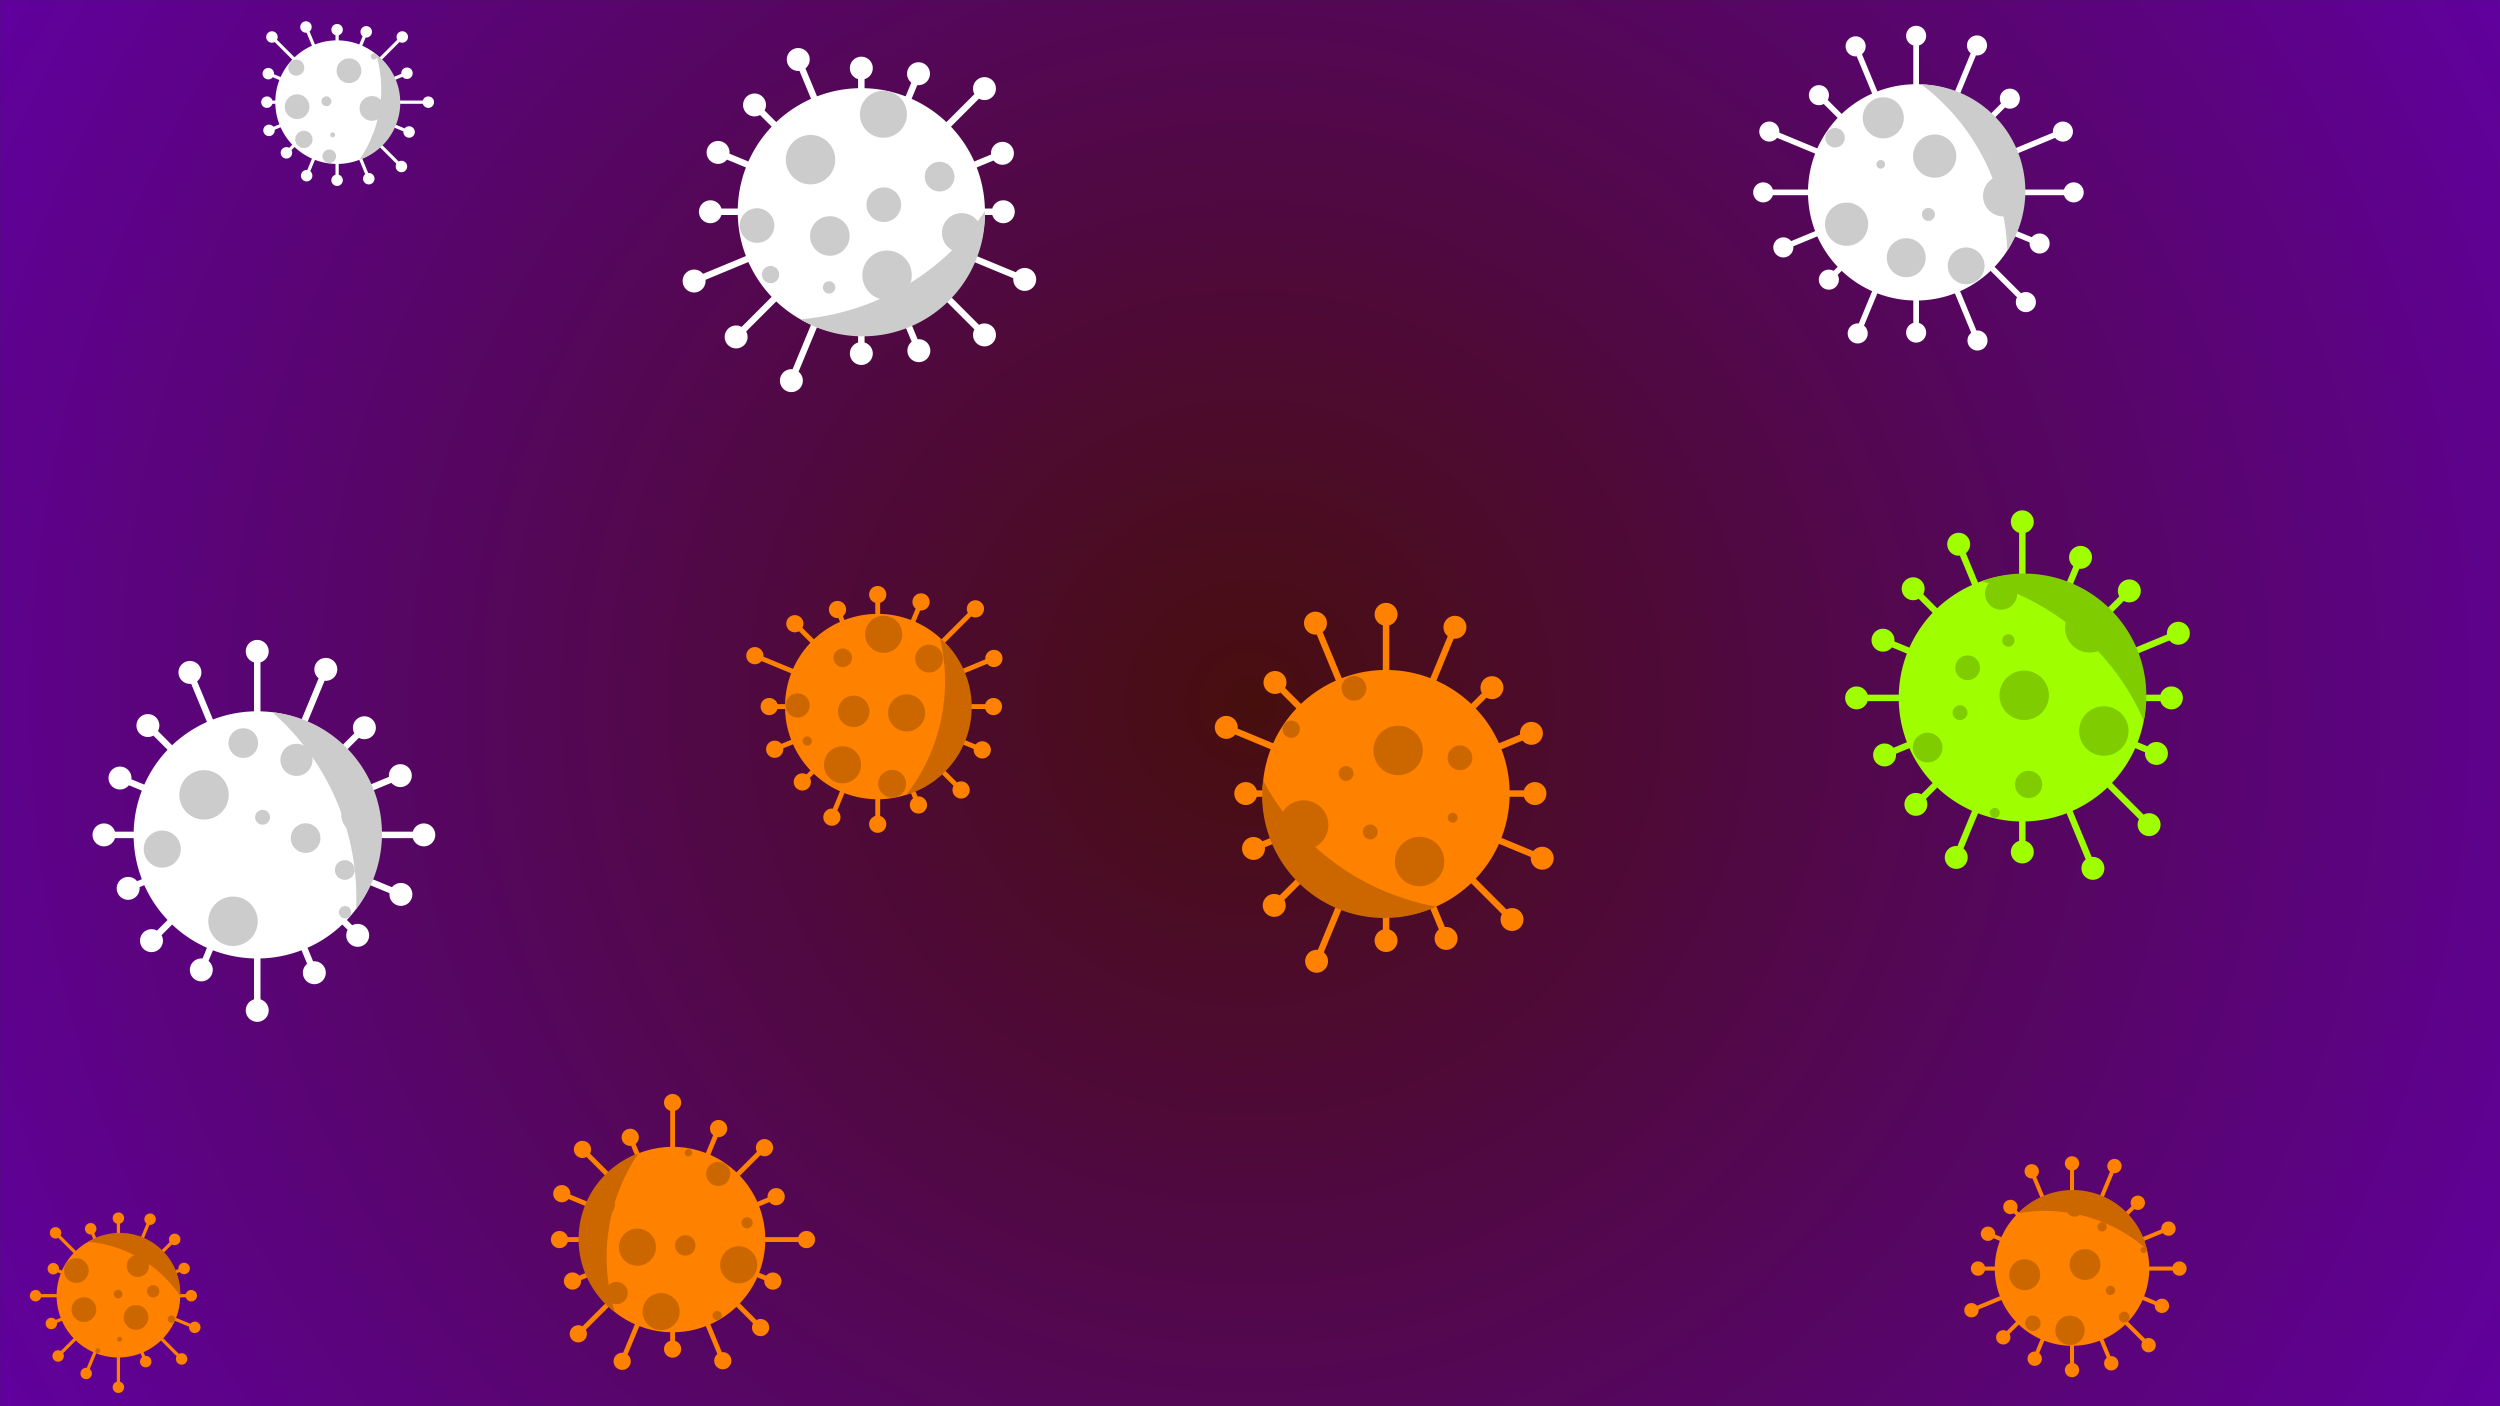 <svg xmlns="http://www.w3.org/2000/svg" version="1.1" xmlns:xlink="http://www.w3.org/1999/xlink" xmlns:svgjs="http://svgjs.com/svgjs" width="1920" height="1080" preserveAspectRatio="none" viewBox="0 0 1920 1080">
    <rect x="0" y="0" width="1920" height="1080" fill="#333333" stroke="none"/>
    <g mask="url(&quot;#SvgjsMask1550&quot;)" fill="none">
        <rect width="1920" height="1080" x="0" y="0" fill="url(#SvgjsRadialGradient1551)"></rect>
        <path d="M1159.39 606.97L1159.39 611.94L1178.84 611.94L1178.84 606.97zM1170.04 609.45 a8.8 8.8 0 1 0 17.6 0 a8.8 8.8 0 1 0 -17.6 0zM1153.12 643.47L1151.22 648.06L1183.48 661.42L1185.38 656.83zM1175.63 659.13 a8.8 8.8 0 1 0 17.6 0 a8.8 8.8 0 1 0 -17.6 0zM1133.35 674.79L1129.84 678.31L1159.48 707.95L1163 704.43zM1152.44 706.19 a8.8 8.8 0 1 0 17.6 0 a8.8 8.8 0 1 0 -17.6 0zM1103.11 696.17L1098.52 698.07L1108.29 721.67L1112.88 719.76zM1101.79 720.72 a8.8 8.8 0 1 0 17.6 0 a8.8 8.8 0 1 0 -17.6 0zM1066.98 704.34L1062.01 704.34L1062.01 722.34L1066.98 722.34zM1055.7 722.34 a8.8 8.8 0 1 0 17.6 0 a8.8 8.8 0 1 0 -17.6 0zM1030.48 698.07L1025.89 696.17L1008.85 737.31L1013.44 739.21zM1002.34 738.26 a8.8 8.8 0 1 0 17.6 0 a8.8 8.8 0 1 0 -17.6 0zM999.16 678.31L995.64 674.79L976.84 693.59L980.35 697.11zM969.8 695.35 a8.8 8.8 0 1 0 17.6 0 a8.8 8.8 0 1 0 -17.6 0zM977.78 648.06L975.88 643.47L961.75 649.32L963.65 653.91zM953.9 651.62 a8.8 8.8 0 1 0 17.6 0 a8.8 8.8 0 1 0 -17.6 0zM969.61 611.94L969.61 606.97L956.75 606.97L956.75 611.94zM947.95 609.45 a8.8 8.8 0 1 0 17.6 0 a8.8 8.8 0 1 0 -17.6 0zM975.88 575.43L977.78 570.84L942.73 556.32L940.83 560.91zM932.98 558.62 a8.8 8.8 0 1 0 17.6 0 a8.8 8.8 0 1 0 -17.6 0zM995.64 544.11L999.16 540.59L980.95 522.39L977.43 525.9zM970.39 524.14 a8.8 8.8 0 1 0 17.6 0 a8.8 8.8 0 1 0 -17.6 0zM1025.89 522.73L1030.48 520.83L1012.58 477.61L1007.99 479.51zM1001.48 478.56 a8.8 8.8 0 1 0 17.6 0 a8.8 8.8 0 1 0 -17.6 0zM1062.01 514.56L1066.98 514.56L1066.98 471.82L1062.01 471.82zM1055.7 471.82 a8.8 8.8 0 1 0 17.6 0 a8.8 8.8 0 1 0 -17.6 0zM1098.52 520.83L1103.11 522.73L1119.69 482.69L1115.1 480.79zM1108.6 481.74 a8.8 8.8 0 1 0 17.6 0 a8.8 8.8 0 1 0 -17.6 0zM1129.84 540.59L1133.35 544.11L1147.57 529.89L1144.06 526.37zM1137.02 528.13 a8.8 8.8 0 1 0 17.6 0 a8.8 8.8 0 1 0 -17.6 0zM1151.22 570.84L1153.12 575.43L1177.08 565.51L1175.18 560.91zM1167.33 563.21 a8.8 8.8 0 1 0 17.6 0 a8.8 8.8 0 1 0 -17.6 0zM969.58 609.45 a94.92 94.92 0 1 0 189.84 0 a94.92 94.92 0 1 0 -189.84 0z" fill="rgba(255, 129, 0, 1)"></path>
        <path d="M1102.84 696.29 A93.925 93.925 0 0 1 970.1 599.43M970.1 599.43 A189.85 189.85 0 0 0 1102.84 696.29" fill="#cc6700" fill-rule="nonzero"></path>
        <path d="M1071.24 661.66 a18.98 18.98 0 1 0 37.96 0 a18.98 18.98 0 1 0 -37.96 0zM1054.77 576.33 a18.98 18.98 0 1 0 37.96 0 a18.98 18.98 0 1 0 -37.96 0zM1111.77 581.98 a9.49 9.49 0 1 0 18.98 0 a9.49 9.49 0 1 0 -18.98 0zM982.22 633.61 a18.98 18.98 0 1 0 37.96 0 a18.98 18.98 0 1 0 -37.96 0zM1014.73 672.57 a3.8 3.8 0 1 0 7.6 0 a3.8 3.8 0 1 0 -7.6 0zM1030.35 528.63 a9.49 9.49 0 1 0 18.98 0 a9.49 9.49 0 1 0 -18.98 0zM985 560.02 a6.64 6.64 0 1 0 13.28 0 a6.64 6.64 0 1 0 -13.28 0zM1046.68 638.92 a5.7 5.7 0 1 0 11.4 0 a5.7 5.7 0 1 0 -11.4 0zM1111.83 627.99 a3.8 3.8 0 1 0 7.6 0 a3.8 3.8 0 1 0 -7.6 0zM1028.06 594.04 a5.7 5.7 0 1 0 11.4 0 a5.7 5.7 0 1 0 -11.4 0z" fill="#cc6700" fill-rule="nonzero"></path>
        <path d="M587.73 950.12L587.73 953.85L619.37 953.85L619.37 950.12zM612.77 951.99 a6.6 6.6 0 1 0 13.2 0 a6.6 6.6 0 1 0 -13.2 0zM583.03 977.5L581.6 980.94L592.85 985.6L594.28 982.16zM586.97 983.88 a6.6 6.6 0 1 0 13.2 0 a6.6 6.6 0 1 0 -13.2 0zM568.2 1000.99L565.57 1003.63L582.84 1020.89L585.47 1018.26zM577.55 1019.58 a6.6 6.6 0 1 0 13.2 0 a6.6 6.6 0 1 0 -13.2 0zM545.52 1017.02L542.08 1018.45L553.39 1045.76L556.83 1044.33zM548.51 1045.05 a6.6 6.6 0 1 0 13.2 0 a6.6 6.6 0 1 0 -13.2 0zM518.43 1023.15L514.7 1023.15L514.7 1036.09L518.43 1036.09zM509.96 1036.09 a6.6 6.6 0 1 0 13.2 0 a6.6 6.6 0 1 0 -13.2 0zM491.05 1018.45L487.6 1017.02L476.11 1044.79L479.55 1046.21zM471.23 1045.5 a6.6 6.6 0 1 0 13.2 0 a6.6 6.6 0 1 0 -13.2 0zM467.56 1003.63L464.92 1000.99L442.84 1023.07L445.47 1025.71zM437.55 1024.39 a6.6 6.6 0 1 0 13.2 0 a6.6 6.6 0 1 0 -13.2 0zM451.52 980.94L450.1 977.5L438.96 982.11L440.39 985.55zM433.08 983.83 a6.6 6.6 0 1 0 13.2 0 a6.6 6.6 0 1 0 -13.2 0zM445.39 953.85L445.39 950.12L429.7 950.12L429.7 953.85zM423.1 951.99 a6.6 6.6 0 1 0 13.2 0 a6.6 6.6 0 1 0 -13.2 0zM450.1 926.47L451.52 923.03L432.19 915.02L430.76 918.46zM424.87 916.74 a6.6 6.6 0 1 0 13.2 0 a6.6 6.6 0 1 0 -13.2 0zM464.92 902.98L467.56 900.34L448.65 881.44L446.02 884.08zM440.74 882.76 a6.6 6.6 0 1 0 13.2 0 a6.6 6.6 0 1 0 -13.2 0zM487.6 886.95L491.05 885.52L485.76 872.74L482.31 874.17zM477.43 873.46 a6.6 6.6 0 1 0 13.2 0 a6.6 6.6 0 1 0 -13.2 0zM514.7 880.82L518.43 880.82L518.43 846.76L514.7 846.76zM509.96 846.76 a6.6 6.6 0 1 0 13.2 0 a6.6 6.6 0 1 0 -13.2 0zM542.08 885.52L545.52 886.95L553.6 867.44L550.15 866.02zM545.28 866.73 a6.6 6.6 0 1 0 13.2 0 a6.6 6.6 0 1 0 -13.2 0zM565.57 900.34L568.2 902.98L588.46 882.73L585.82 880.09zM580.54 881.41 a6.6 6.6 0 1 0 13.2 0 a6.6 6.6 0 1 0 -13.2 0zM581.6 923.03L583.03 926.47L596.81 920.76L595.38 917.32zM589.5 919.04 a6.6 6.6 0 1 0 13.2 0 a6.6 6.6 0 1 0 -13.2 0zM445.37 951.99 a71.19 71.19 0 1 0 142.38 0 a71.19 71.19 0 1 0 -142.38 0z" fill="rgba(255, 129, 0, 1)"></path>
        <path d="M472.3 1007.75 A70.194 70.194 0 0 1 490.26 885.83M490.26 885.83 A142.387 142.387 0 0 0 472.3 1007.75" fill="#cc6700" fill-rule="nonzero"></path>
        <path d="M475.29 957.82 a14.24 14.24 0 1 0 28.48 0 a14.24 14.24 0 1 0 -28.48 0zM493.52 1007.3 a14.24 14.24 0 1 0 28.48 0 a14.24 14.24 0 1 0 -28.48 0zM452.29 925 a9.97 9.97 0 1 0 19.94 0 a9.97 9.97 0 1 0 -19.94 0zM553.1 971.37 a14.24 14.24 0 1 0 28.48 0 a14.24 14.24 0 1 0 -28.48 0zM525.85 885.3 a2.85 2.85 0 1 0 5.7 0 a2.85 2.85 0 1 0 -5.7 0zM518.45 956.48 a7.83 7.83 0 1 0 15.66 0 a7.83 7.83 0 1 0 -15.66 0zM465.04 993.04 a8.54 8.54 0 1 0 17.08 0 a8.54 8.54 0 1 0 -17.08 0zM542.37 901.57 a9.26 9.26 0 1 0 18.52 0 a9.26 9.26 0 1 0 -18.52 0zM569.51 939.1 a4.27 4.27 0 1 0 8.54 0 a4.27 4.27 0 1 0 -8.54 0zM547.18 1010.35 a3.56 3.56 0 1 0 7.12 0 a3.56 3.56 0 1 0 -7.12 0z" fill="#cc6700" fill-rule="nonzero"></path>
        <path d="M1650.62 972.71L1650.62 975.82L1673.82 975.82L1673.82 972.71zM1668.32 974.26 a5.5 5.5 0 1 0 11 0 a5.5 5.5 0 1 0 -11 0zM1646.7 995.52L1645.51 998.39L1659.79 1004.31L1660.98 1001.44zM1654.88 1002.87 a5.5 5.5 0 1 0 11 0 a5.5 5.5 0 1 0 -11 0zM1634.35 1015.1L1632.15 1017.3L1649.05 1034.19L1651.24 1031.99zM1644.64 1033.09 a5.5 5.5 0 1 0 11 0 a5.5 5.5 0 1 0 -11 0zM1615.44 1028.46L1612.58 1029.65L1620.02 1047.63L1622.89 1046.44zM1615.96 1047.03 a5.5 5.5 0 1 0 11 0 a5.5 5.5 0 1 0 -11 0zM1592.87 1033.57L1589.76 1033.57L1589.76 1052.22L1592.87 1052.22zM1585.81 1052.22 a5.5 5.5 0 1 0 11 0 a5.5 5.5 0 1 0 -11 0zM1570.05 1029.65L1567.18 1028.46L1561.21 1042.87L1564.08 1044.06zM1557.15 1043.47 a5.5 5.5 0 1 0 11 0 a5.5 5.5 0 1 0 -11 0zM1550.48 1017.3L1548.28 1015.1L1537.4 1025.98L1539.6 1028.17zM1533 1027.07 a5.5 5.5 0 1 0 11 0 a5.5 5.5 0 1 0 -11 0zM1537.12 998.39L1535.93 995.52L1513.48 1004.82L1514.66 1007.69zM1508.57 1006.26 a5.5 5.5 0 1 0 11 0 a5.5 5.5 0 1 0 -11 0zM1532.01 975.82L1532.01 972.71L1519.15 972.71L1519.15 975.82zM1513.65 974.26 a5.5 5.5 0 1 0 11 0 a5.5 5.5 0 1 0 -11 0zM1535.93 953L1537.12 950.13L1527.35 946.09L1526.16 948.96zM1521.26 947.52 a5.5 5.5 0 1 0 11 0 a5.5 5.5 0 1 0 -11 0zM1548.28 933.42L1550.48 931.23L1545.09 925.85L1542.9 928.04zM1538.5 926.94 a5.5 5.5 0 1 0 11 0 a5.5 5.5 0 1 0 -11 0zM1567.18 920.06L1570.05 918.88L1561.81 898.97L1558.94 900.16zM1554.87 899.57 a5.5 5.5 0 1 0 11 0 a5.5 5.5 0 1 0 -11 0zM1589.76 914.95L1592.87 914.95L1592.87 893.5L1589.76 893.5zM1585.81 893.5 a5.5 5.5 0 1 0 11 0 a5.5 5.5 0 1 0 -11 0zM1612.58 918.88L1615.44 920.06L1625.36 896.14L1622.49 894.95zM1618.42 895.54 a5.5 5.5 0 1 0 11 0 a5.5 5.5 0 1 0 -11 0zM1632.15 931.23L1634.35 933.42L1642.93 924.84L1640.74 922.64zM1636.34 923.74 a5.5 5.5 0 1 0 11 0 a5.5 5.5 0 1 0 -11 0zM1645.51 950.13L1646.7 953L1665.98 945.01L1664.79 942.15zM1659.89 943.58 a5.5 5.5 0 1 0 11 0 a5.5 5.5 0 1 0 -11 0zM1531.98 974.26 a59.33 59.33 0 1 0 118.66 0 a59.33 59.33 0 1 0 -118.66 0z" fill="rgba(255, 129, 0, 1)"></path>
        <path d="M1549.89 931.79 A58.328 58.328 0 0 1 1648.78 959.5M1648.78 959.5 A118.656 118.656 0 0 0 1549.89 931.79" fill="#cc6700" fill-rule="nonzero"></path>
        <path d="M1589.41 971.15 a11.87 11.87 0 1 0 23.74 0 a11.87 11.87 0 1 0 -23.74 0zM1578.49 1021.7 a11.27 11.27 0 1 0 22.54 0 a11.27 11.27 0 1 0 -22.54 0zM1611.35 923.23 a2.97 2.97 0 1 0 5.94 0 a2.97 2.97 0 1 0 -5.94 0zM1555.28 1016.2 a5.93 5.93 0 1 0 11.86 0 a5.93 5.93 0 1 0 -11.86 0zM1643.94 960.02 a2.37 2.37 0 1 0 4.74 0 a2.37 2.37 0 1 0 -4.74 0zM1543.12 978.98 a11.87 11.87 0 1 0 23.74 0 a11.87 11.87 0 1 0 -23.74 0zM1627.23 1011.51 a4.15 4.15 0 1 0 8.3 0 a4.15 4.15 0 1 0 -8.3 0zM1617.25 991.04 a3.56 3.56 0 1 0 7.12 0 a3.56 3.56 0 1 0 -7.12 0zM1586.76 927.89 a6.53 6.53 0 1 0 13.06 0 a6.53 6.53 0 1 0 -13.06 0zM1610.86 942.2 a3.56 3.56 0 1 0 7.12 0 a3.56 3.56 0 1 0 -7.12 0z" fill="#cc6700" fill-rule="nonzero"></path>
        <path d="M756.39 160.15L756.39 165.12L770.54 165.12L770.54 160.15zM761.74 162.63 a8.8 8.8 0 1 0 17.6 0 a8.8 8.8 0 1 0 -17.6 0zM750.12 196.65L748.22 201.24L786.04 216.91L787.94 212.32zM778.19 214.61 a8.8 8.8 0 1 0 17.6 0 a8.8 8.8 0 1 0 -17.6 0zM730.36 227.97L726.84 231.49L754.33 258.97L757.84 255.46zM747.29 257.22 a8.8 8.8 0 1 0 17.6 0 a8.8 8.8 0 1 0 -17.6 0zM700.11 249.35L695.52 251.25L703.4 270.27L707.99 268.37zM696.89 269.32 a8.8 8.8 0 1 0 17.6 0 a8.8 8.8 0 1 0 -17.6 0zM663.99 257.52L659.02 257.52L659.02 271.49L663.99 271.49zM652.7 271.49 a8.8 8.8 0 1 0 17.6 0 a8.8 8.8 0 1 0 -17.6 0zM627.48 251.25L622.89 249.35L605.48 291.38L610.07 293.28zM598.98 292.33 a8.8 8.8 0 1 0 17.6 0 a8.8 8.8 0 1 0 -17.6 0zM596.16 231.49L592.64 227.97L563.6 257.02L567.11 260.54zM556.55 258.78 a8.8 8.8 0 1 0 17.6 0 a8.8 8.8 0 1 0 -17.6 0zM574.78 201.24L572.88 196.65L532.13 213.53L534.03 218.12zM524.28 215.83 a8.8 8.8 0 1 0 17.6 0 a8.8 8.8 0 1 0 -17.6 0zM566.61 165.12L566.61 160.15L545.59 160.15L545.59 165.12zM536.79 162.63 a8.8 8.8 0 1 0 17.6 0 a8.8 8.8 0 1 0 -17.6 0zM572.88 128.61L574.78 124.02L552.43 114.77L550.53 119.36zM542.68 117.06 a8.8 8.8 0 1 0 17.6 0 a8.8 8.8 0 1 0 -17.6 0zM592.64 97.29L596.16 93.78L581.24 78.86L577.72 82.37zM570.68 80.61 a8.8 8.8 0 1 0 17.6 0 a8.8 8.8 0 1 0 -17.6 0zM622.89 75.91L627.48 74.01L615.36 44.74L610.77 46.65zM604.26 45.69 a8.8 8.8 0 1 0 17.6 0 a8.8 8.8 0 1 0 -17.6 0zM659.02 67.74L663.99 67.74L663.99 52.34L659.02 52.34zM652.7 52.34 a8.8 8.8 0 1 0 17.6 0 a8.8 8.8 0 1 0 -17.6 0zM695.52 74.01L700.11 75.91L707.71 57.57L703.12 55.66zM696.61 56.61 a8.8 8.8 0 1 0 17.6 0 a8.8 8.8 0 1 0 -17.6 0zM726.84 93.78L730.36 97.29L757.83 69.81L754.32 66.3zM747.28 68.05 a8.8 8.8 0 1 0 17.6 0 a8.8 8.8 0 1 0 -17.6 0zM748.22 124.02L750.12 128.61L770.83 120.03L768.93 115.44zM761.08 117.74 a8.8 8.8 0 1 0 17.6 0 a8.8 8.8 0 1 0 -17.6 0zM566.58 162.63 a94.92 94.92 0 1 0 189.84 0 a94.92 94.92 0 1 0 -189.84 0z" fill="rgba(255, 255, 255, 1)"></path>
        <path d="M756.42 162.1 A93.925 93.925 0 0 1 614.67 245.2M614.67 245.2 A189.85 189.85 0 0 0 756.42 162.1" fill="#cccccc" fill-rule="nonzero"></path>
        <path d="M662.28 211.39 a18.98 18.98 0 1 0 37.96 0 a18.98 18.98 0 1 0 -37.96 0zM723.43 178.83 a15.19 15.19 0 1 0 30.38 0 a15.19 15.19 0 1 0 -30.38 0zM603.49 122.63 a18.98 18.98 0 1 0 37.96 0 a18.98 18.98 0 1 0 -37.96 0zM660.42 87.74 a18.04 18.04 0 1 0 36.08 0 a18.04 18.04 0 1 0 -36.08 0zM622.15 181.23 a15.19 15.19 0 1 0 30.38 0 a15.19 15.19 0 1 0 -30.38 0zM665.47 157.22 a13.29 13.29 0 1 0 26.58 0 a13.29 13.29 0 1 0 -26.58 0zM568.12 173.23 a13.29 13.29 0 1 0 26.58 0 a13.29 13.29 0 1 0 -26.58 0zM710.25 135.67 a11.39 11.39 0 1 0 22.78 0 a11.39 11.39 0 1 0 -22.78 0zM585.17 210.88 a6.64 6.64 0 1 0 13.28 0 a6.64 6.64 0 1 0 -13.28 0zM631.97 220.73 a4.75 4.75 0 1 0 9.5 0 a4.75 4.75 0 1 0 -9.5 0z" fill="#cccccc" fill-rule="nonzero"></path>
        <path d="M292.46 638.72L292.46 643.69L325.48 643.69L325.48 638.72zM316.68 641.2 a8.8 8.8 0 1 0 17.6 0 a8.8 8.8 0 1 0 -17.6 0zM286.18 675.22L284.28 679.81L306.95 689.2L308.86 684.61zM299.1 686.91 a8.8 8.8 0 1 0 17.6 0 a8.8 8.8 0 1 0 -17.6 0zM266.42 706.55L262.91 710.06L272.95 720.11L276.47 716.59zM265.91 718.35 a8.8 8.8 0 1 0 17.6 0 a8.8 8.8 0 1 0 -17.6 0zM236.17 727.92L231.58 729.82L239.11 748.01L243.7 746.1zM232.61 747.05 a8.8 8.8 0 1 0 17.6 0 a8.8 8.8 0 1 0 -17.6 0zM200.05 736.1L195.08 736.1L195.08 775.98L200.05 775.98zM188.76 775.98 a8.8 8.8 0 1 0 17.6 0 a8.8 8.8 0 1 0 -17.6 0zM163.55 729.82L158.95 727.92L152.32 743.94L156.91 745.84zM145.81 744.89 a8.8 8.8 0 1 0 17.6 0 a8.8 8.8 0 1 0 -17.6 0zM132.22 710.06L128.71 706.55L114.59 720.67L118.1 724.18zM107.54 722.42 a8.8 8.8 0 1 0 17.6 0 a8.8 8.8 0 1 0 -17.6 0zM110.85 679.81L108.94 675.22L97.48 679.97L99.38 684.56zM89.63 682.27 a8.8 8.8 0 1 0 17.6 0 a8.8 8.8 0 1 0 -17.6 0zM102.67 643.69L102.67 638.72L79.86 638.72L79.86 643.69zM71.06 641.2 a8.8 8.8 0 1 0 17.6 0 a8.8 8.8 0 1 0 -17.6 0zM108.94 607.19L110.85 602.59L93.1 595.24L91.2 599.83zM83.35 597.54 a8.8 8.8 0 1 0 17.6 0 a8.8 8.8 0 1 0 -17.6 0zM128.71 575.86L132.22 572.35L115.35 555.48L111.84 558.99zM104.79 557.23 a8.8 8.8 0 1 0 17.6 0 a8.8 8.8 0 1 0 -17.6 0zM158.95 554.49L163.55 552.58L148.17 515.47L143.58 517.37zM137.08 516.42 a8.8 8.8 0 1 0 17.6 0 a8.8 8.8 0 1 0 -17.6 0zM195.08 546.31L200.05 546.31L200.05 500.26L195.08 500.26zM188.76 500.26 a8.8 8.8 0 1 0 17.6 0 a8.8 8.8 0 1 0 -17.6 0zM231.58 552.58L236.17 554.49L252.52 515.02L247.93 513.12zM241.43 514.07 a8.8 8.8 0 1 0 17.6 0 a8.8 8.8 0 1 0 -17.6 0zM262.91 572.35L266.42 575.86L281.62 560.67L278.1 557.15zM271.06 558.91 a8.8 8.8 0 1 0 17.6 0 a8.8 8.8 0 1 0 -17.6 0zM284.28 602.59L286.18 607.19L308.41 597.98L306.51 593.39zM298.66 595.68 a8.8 8.8 0 1 0 17.6 0 a8.8 8.8 0 1 0 -17.6 0zM102.64 641.2 a94.92 94.92 0 1 0 189.84 0 a94.92 94.92 0 1 0 -189.84 0z" fill="rgba(255, 255, 255, 1)"></path>
        <path d="M209.13 546.99 A93.925 93.925 0 0 1 273.49 698.17M273.49 698.17 A189.85 189.85 0 0 0 209.13 546.99" fill="#cccccc" fill-rule="nonzero"></path>
        <path d="M262.13 625.86 a14.24 14.24 0 1 0 28.48 0 a14.24 14.24 0 1 0 -28.48 0zM159.99 707.55 a18.98 18.98 0 1 0 37.96 0 a18.98 18.98 0 1 0 -37.96 0zM223.32 643.66 a11.39 11.39 0 1 0 22.78 0 a11.39 11.39 0 1 0 -22.78 0zM195.97 627.66 a5.7 5.7 0 1 0 11.4 0 a5.7 5.7 0 1 0 -11.4 0zM137.73 610.47 a18.98 18.98 0 1 0 37.96 0 a18.98 18.98 0 1 0 -37.96 0zM175.47 570.7 a11.39 11.39 0 1 0 22.78 0 a11.39 11.39 0 1 0 -22.78 0zM215.34 583.58 a12.34 12.34 0 1 0 24.68 0 a12.34 12.34 0 1 0 -24.68 0zM110.36 652.09 a14.24 14.24 0 1 0 28.48 0 a14.24 14.24 0 1 0 -28.48 0zM260.25 700.62 a4.75 4.75 0 1 0 9.5 0 a4.75 4.75 0 1 0 -9.5 0zM257.21 668.15 a7.59 7.59 0 1 0 15.18 0 a7.59 7.59 0 1 0 -15.18 0z" fill="#cccccc" fill-rule="nonzero"></path>
        <path d="M1554.63 145.58L1554.63 149.92L1592.58 149.92L1592.58 145.58zM1584.88 147.75 a7.7 7.7 0 1 0 15.4 0 a7.7 7.7 0 1 0 -15.4 0zM1549.14 177.52L1547.47 181.53L1565.6 189.04L1567.26 185.02zM1558.73 187.03 a7.7 7.7 0 1 0 15.4 0 a7.7 7.7 0 1 0 -15.4 0zM1531.84 204.92L1528.77 208L1554.33 233.56L1557.41 230.49zM1548.17 232.02 a7.7 7.7 0 1 0 15.4 0 a7.7 7.7 0 1 0 -15.4 0zM1505.38 223.63L1501.36 225.29L1516.71 262.34L1520.72 260.68zM1511.02 261.51 a7.7 7.7 0 1 0 15.4 0 a7.7 7.7 0 1 0 -15.4 0zM1473.77 230.78L1469.42 230.78L1469.42 255.42L1473.77 255.42zM1463.9 255.42 a7.7 7.7 0 1 0 15.4 0 a7.7 7.7 0 1 0 -15.4 0zM1441.83 225.29L1437.81 223.63L1424.71 255.25L1428.73 256.92zM1419.02 256.08 a7.7 7.7 0 1 0 15.4 0 a7.7 7.7 0 1 0 -15.4 0zM1414.42 208L1411.35 204.92L1403.02 213.25L1406.1 216.32zM1396.86 214.78 a7.7 7.7 0 1 0 15.4 0 a7.7 7.7 0 1 0 -15.4 0zM1395.72 181.53L1394.05 177.52L1368.77 187.99L1370.43 192.01zM1361.9 190 a7.7 7.7 0 1 0 15.4 0 a7.7 7.7 0 1 0 -15.4 0zM1388.56 149.92L1388.56 145.58L1354.15 145.58L1354.15 149.92zM1346.45 147.75 a7.7 7.7 0 1 0 15.4 0 a7.7 7.7 0 1 0 -15.4 0zM1394.05 117.98L1395.72 113.97L1359.66 99.03L1357.99 103.05zM1351.13 101.04 a7.7 7.7 0 1 0 15.4 0 a7.7 7.7 0 1 0 -15.4 0zM1411.35 90.58L1414.42 87.5L1398.47 71.55L1395.39 74.62zM1389.23 73.09 a7.7 7.7 0 1 0 15.4 0 a7.7 7.7 0 1 0 -15.4 0zM1437.81 71.87L1441.83 70.21L1427.15 34.77L1423.13 36.43zM1417.44 35.6 a7.7 7.7 0 1 0 15.4 0 a7.7 7.7 0 1 0 -15.4 0zM1469.42 64.72L1473.77 64.72L1473.77 27.52L1469.42 27.52zM1463.9 27.52 a7.7 7.7 0 1 0 15.4 0 a7.7 7.7 0 1 0 -15.4 0zM1501.36 70.21L1505.38 71.87L1520.35 35.73L1516.33 34.07zM1510.64 34.9 a7.7 7.7 0 1 0 15.4 0 a7.7 7.7 0 1 0 -15.4 0zM1528.77 87.5L1531.84 90.58L1545.1 77.32L1542.03 74.24zM1535.87 75.78 a7.7 7.7 0 1 0 15.4 0 a7.7 7.7 0 1 0 -15.4 0zM1547.47 113.97L1549.14 117.98L1585.14 103.07L1583.48 99.05zM1576.61 101.06 a7.7 7.7 0 1 0 15.4 0 a7.7 7.7 0 1 0 -15.4 0zM1388.54 147.75 a83.06 83.06 0 1 0 166.12 0 a83.06 83.06 0 1 0 -166.12 0z" fill="rgba(255, 255, 255, 1)"></path>
        <path d="M1475.55 64.79 A82.059 82.059 0 0 1 1541.56 192.51M1541.56 192.51 A166.118 166.118 0 0 0 1475.55 64.79" fill="#cccccc" fill-rule="nonzero"></path>
        <path d="M1469.23 119.89 a16.61 16.61 0 1 0 33.22 0 a16.61 16.61 0 1 0 -33.22 0zM1401.86 105.8 a7.48 7.48 0 1 0 14.96 0 a7.48 7.48 0 1 0 -14.96 0zM1522.97 150.47 a15.78 15.78 0 1 0 31.56 0 a15.78 15.78 0 1 0 -31.56 0zM1401.58 172.19 a16.61 16.61 0 1 0 33.22 0 a16.61 16.61 0 1 0 -33.22 0zM1430.58 90.5 a15.78 15.78 0 1 0 31.56 0 a15.78 15.78 0 1 0 -31.56 0zM1441.06 126.21 a3.32 3.32 0 1 0 6.64 0 a3.32 3.32 0 1 0 -6.64 0zM1495.9 204.17 a14.12 14.12 0 1 0 28.24 0 a14.12 14.12 0 1 0 -28.24 0zM1449.05 197.93 a14.95 14.95 0 1 0 29.9 0 a14.95 14.95 0 1 0 -29.9 0zM1476.06 164.67 a4.98 4.98 0 1 0 9.96 0 a4.98 4.98 0 1 0 -9.96 0zM1525.69 97.42 a4.98 4.98 0 1 0 9.96 0 a4.98 4.98 0 1 0 -9.96 0z" fill="#cccccc" fill-rule="nonzero"></path>
        <path d="M306.34 77.22L306.34 79.71L328.94 79.71L328.94 77.22zM324.54 78.46 a4.4 4.4 0 1 0 8.8 0 a4.4 4.4 0 1 0 -8.8 0zM303.2 95.47L302.25 97.77L313.72 102.52L314.67 100.22zM309.79 101.37 a4.4 4.4 0 1 0 8.8 0 a4.4 4.4 0 1 0 -8.8 0zM293.32 111.14L291.56 112.89L307.42 128.75L309.18 126.99zM303.9 127.87 a4.4 4.4 0 1 0 8.8 0 a4.4 4.4 0 1 0 -8.8 0zM278.2 121.82L275.9 122.77L282.09 137.7L284.38 136.75zM278.83 137.23 a4.4 4.4 0 1 0 8.8 0 a4.4 4.4 0 1 0 -8.8 0zM260.14 125.91L257.65 125.91L257.65 138.41L260.14 138.41zM254.49 138.41 a4.4 4.4 0 1 0 8.8 0 a4.4 4.4 0 1 0 -8.8 0zM241.88 122.77L239.59 121.82L234.36 134.45L236.65 135.4zM231.11 134.93 a4.4 4.4 0 1 0 8.8 0 a4.4 4.4 0 1 0 -8.8 0zM226.22 112.89L224.47 111.14L219.1 116.5L220.86 118.26zM215.58 117.38 a4.4 4.4 0 1 0 8.8 0 a4.4 4.4 0 1 0 -8.8 0zM215.53 97.77L214.58 95.47L206.12 98.98L207.07 101.27zM202.2 100.13 a4.4 4.4 0 1 0 8.8 0 a4.4 4.4 0 1 0 -8.8 0zM211.45 79.71L211.45 77.22L204.99 77.22L204.99 79.71zM200.59 78.46 a4.4 4.4 0 1 0 8.8 0 a4.4 4.4 0 1 0 -8.8 0zM214.58 61.46L215.53 59.16L206.54 55.43L205.59 57.73zM201.66 56.58 a4.4 4.4 0 1 0 8.8 0 a4.4 4.4 0 1 0 -8.8 0zM224.47 45.79L226.22 44.04L209.73 27.54L207.97 29.3zM204.45 28.42 a4.4 4.4 0 1 0 8.8 0 a4.4 4.4 0 1 0 -8.8 0zM239.59 35.11L241.88 34.15L236.13 20.26L233.83 21.21zM230.58 20.74 a4.4 4.4 0 1 0 8.8 0 a4.4 4.4 0 1 0 -8.8 0zM257.65 31.02L260.14 31.02L260.14 22.81L257.65 22.81zM254.49 22.81 a4.4 4.4 0 1 0 8.8 0 a4.4 4.4 0 1 0 -8.8 0zM275.9 34.15L278.2 35.11L282.42 24.92L280.12 23.96zM276.87 24.44 a4.4 4.4 0 1 0 8.8 0 a4.4 4.4 0 1 0 -8.8 0zM291.56 44.04L293.32 45.79L309.83 29.29L308.07 27.53zM304.55 28.41 a4.4 4.4 0 1 0 8.8 0 a4.4 4.4 0 1 0 -8.8 0zM302.25 59.16L303.2 61.46L313.03 57.38L312.08 55.09zM308.16 56.24 a4.4 4.4 0 1 0 8.8 0 a4.4 4.4 0 1 0 -8.8 0zM211.43 78.46 a47.46 47.46 0 1 0 94.92 0 a47.46 47.46 0 1 0 -94.92 0z" fill="rgba(255, 255, 255, 1)"></path>
        <path d="M288.83 41.63 A46.462 46.462 0 0 1 275.92 122.77M275.92 122.77 A94.925 94.925 0 0 0 288.83 41.63" fill="#cccccc" fill-rule="nonzero"></path>
        <path d="M276.14 83.27 a9.49 9.49 0 1 0 18.98 0 a9.49 9.49 0 1 0 -18.98 0zM285.29 106.19 a3.8 3.8 0 1 0 7.6 0 a3.8 3.8 0 1 0 -7.6 0zM221.34 51.95 a6.17 6.17 0 1 0 12.34 0 a6.17 6.17 0 1 0 -12.34 0zM218.67 81.96 a9.49 9.49 0 1 0 18.98 0 a9.49 9.49 0 1 0 -18.98 0zM258.53 54.32 a9.49 9.49 0 1 0 18.98 0 a9.49 9.49 0 1 0 -18.98 0zM247.69 120.01 a5.22 5.22 0 1 0 10.44 0 a5.22 5.22 0 1 0 -10.44 0zM246.88 77.8 a3.8 3.8 0 1 0 7.6 0 a3.8 3.8 0 1 0 -7.6 0zM226.74 107.07 a6.64 6.64 0 1 0 13.28 0 a6.64 6.64 0 1 0 -13.28 0zM284.81 43.39 a2.37 2.37 0 1 0 4.74 0 a2.37 2.37 0 1 0 -4.74 0zM253.59 103.56 a1.9 1.9 0 1 0 3.8 0 a1.9 1.9 0 1 0 -3.8 0z" fill="#cccccc" fill-rule="nonzero"></path>
        <path d="M1648.04 533.5L1648.04 538.47L1667.64 538.47L1667.64 533.5zM1658.84 535.99 a8.8 8.8 0 1 0 17.6 0 a8.8 8.8 0 1 0 -17.6 0zM1641.76 570.01L1639.86 574.6L1655.19 580.95L1657.09 576.36zM1647.34 578.65 a8.8 8.8 0 1 0 17.6 0 a8.8 8.8 0 1 0 -17.6 0zM1622 601.33L1618.49 604.84L1648.74 635.1L1652.26 631.59zM1641.7 633.34 a8.8 8.8 0 1 0 17.6 0 a8.8 8.8 0 1 0 -17.6 0zM1591.75 622.71L1587.16 624.61L1605.07 667.84L1609.66 665.94zM1598.56 666.89 a8.8 8.8 0 1 0 17.6 0 a8.8 8.8 0 1 0 -17.6 0zM1555.63 630.88L1550.66 630.88L1550.66 654.31L1555.63 654.31zM1544.34 654.31 a8.8 8.8 0 1 0 17.6 0 a8.8 8.8 0 1 0 -17.6 0zM1519.13 624.61L1514.53 622.71L1500.1 657.56L1504.69 659.46zM1493.59 658.51 a8.8 8.8 0 1 0 17.6 0 a8.8 8.8 0 1 0 -17.6 0zM1487.8 604.84L1484.29 601.33L1469.63 615.99L1473.14 619.5zM1462.59 617.75 a8.8 8.8 0 1 0 17.6 0 a8.8 8.8 0 1 0 -17.6 0zM1466.42 574.6L1464.52 570.01L1446.41 577.51L1448.31 582.1zM1438.56 579.81 a8.8 8.8 0 1 0 17.6 0 a8.8 8.8 0 1 0 -17.6 0zM1458.25 538.47L1458.25 533.5L1425.87 533.5L1425.87 538.47zM1417.07 535.99 a8.8 8.8 0 1 0 17.6 0 a8.8 8.8 0 1 0 -17.6 0zM1464.52 501.97L1466.42 497.38L1447.09 489.37L1445.19 493.96zM1437.34 491.67 a8.8 8.8 0 1 0 17.6 0 a8.8 8.8 0 1 0 -17.6 0zM1484.29 470.65L1487.8 467.13L1471.07 450.4L1467.56 453.92zM1460.51 452.16 a8.8 8.8 0 1 0 17.6 0 a8.8 8.8 0 1 0 -17.6 0zM1514.53 449.27L1519.13 447.37L1506.56 417.03L1501.97 418.93zM1495.46 417.98 a8.8 8.8 0 1 0 17.6 0 a8.8 8.8 0 1 0 -17.6 0zM1550.66 441.1L1555.63 441.1L1555.63 400.76L1550.66 400.76zM1544.34 400.76 a8.8 8.8 0 1 0 17.6 0 a8.8 8.8 0 1 0 -17.6 0zM1587.16 447.37L1591.75 449.27L1600.15 429L1595.56 427.1zM1589.05 428.05 a8.8 8.8 0 1 0 17.6 0 a8.8 8.8 0 1 0 -17.6 0zM1618.49 467.13L1622 470.65L1637.07 455.57L1633.56 452.06zM1626.52 453.81 a8.8 8.8 0 1 0 17.6 0 a8.8 8.8 0 1 0 -17.6 0zM1639.86 497.38L1641.76 501.97L1673.94 488.64L1672.04 484.05zM1664.19 486.35 a8.8 8.8 0 1 0 17.6 0 a8.8 8.8 0 1 0 -17.6 0zM1458.22 535.99 a94.92 94.92 0 1 0 189.84 0 a94.92 94.92 0 1 0 -189.84 0z" fill="rgba(159, 255, 0, 1)"></path>
        <path d="M1521.78 446.39 A93.925 93.925 0 0 1 1646.45 553.43M1646.45 553.43 A189.85 189.85 0 0 0 1521.78 446.39" fill="#7fcc00" fill-rule="nonzero"></path>
        <path d="M1596.75 561.42 a18.98 18.98 0 1 0 37.96 0 a18.98 18.98 0 1 0 -37.96 0zM1528.19 624.25 a3.8 3.8 0 1 0 7.6 0 a3.8 3.8 0 1 0 -7.6 0zM1535.59 534 a18.98 18.98 0 1 0 37.96 0 a18.98 18.98 0 1 0 -37.96 0zM1501.65 512.84 a9.49 9.49 0 1 0 18.98 0 a9.49 9.49 0 1 0 -18.98 0zM1585.98 482.16 a18.98 18.98 0 1 0 37.96 0 a18.98 18.98 0 1 0 -37.96 0zM1499.63 547.33 a5.7 5.7 0 1 0 11.4 0 a5.7 5.7 0 1 0 -11.4 0zM1524.5 455.88 a12.34 12.34 0 1 0 24.68 0 a12.34 12.34 0 1 0 -24.68 0zM1537.68 491.89 a4.75 4.75 0 1 0 9.5 0 a4.75 4.75 0 1 0 -9.5 0zM1469.05 574.16 a11.39 11.39 0 1 0 22.78 0 a11.39 11.39 0 1 0 -22.78 0zM1547.53 602.47 a10.44 10.44 0 1 0 20.88 0 a10.44 10.44 0 1 0 -20.88 0z" fill="#7fcc00" fill-rule="nonzero"></path>
        <path d="M138.39 993.85L138.39 996.33L146.88 996.33L146.88 993.85zM142.48 995.09 a4.4 4.4 0 1 0 8.8 0 a4.4 4.4 0 1 0 -8.8 0zM135.25 1012.1L134.3 1014.4L149.12 1020.53L150.07 1018.24zM145.2 1019.39 a4.4 4.4 0 1 0 8.8 0 a4.4 4.4 0 1 0 -8.8 0zM125.37 1027.76L123.61 1029.52L138.64 1044.55L140.4 1042.79zM135.12 1043.67 a4.4 4.4 0 1 0 8.8 0 a4.4 4.4 0 1 0 -8.8 0zM110.25 1038.45L107.95 1039.4L110.76 1046.19L113.06 1045.24zM107.51 1045.72 a4.4 4.4 0 1 0 8.8 0 a4.4 4.4 0 1 0 -8.8 0zM92.19 1042.54L89.7 1042.54L89.7 1065.39L92.19 1065.39zM86.54 1065.39 a4.4 4.4 0 1 0 8.8 0 a4.4 4.4 0 1 0 -8.8 0zM73.93 1039.4L71.64 1038.45L65.04 1054.38L67.34 1055.33zM61.79 1054.85 a4.4 4.4 0 1 0 8.8 0 a4.4 4.4 0 1 0 -8.8 0zM58.27 1029.52L56.52 1027.76L43.76 1040.52L45.52 1042.28zM40.24 1041.4 a4.4 4.4 0 1 0 8.8 0 a4.4 4.4 0 1 0 -8.8 0zM47.58 1014.4L46.63 1012.1L38.96 1015.28L39.91 1017.58zM35.03 1016.43 a4.4 4.4 0 1 0 8.8 0 a4.4 4.4 0 1 0 -8.8 0zM43.5 996.33L43.5 993.85L27.33 993.85L27.33 996.33zM22.93 995.09 a4.4 4.4 0 1 0 8.8 0 a4.4 4.4 0 1 0 -8.8 0zM46.63 978.08L47.58 975.79L41.42 973.23L40.47 975.53zM36.55 974.38 a4.4 4.4 0 1 0 8.8 0 a4.4 4.4 0 1 0 -8.8 0zM56.52 962.42L58.27 960.66L43.55 945.94L41.79 947.7zM38.27 946.82 a4.4 4.4 0 1 0 8.8 0 a4.4 4.4 0 1 0 -8.8 0zM71.64 951.73L73.93 950.78L70.8 943.21L68.5 944.16zM65.25 943.68 a4.4 4.4 0 1 0 8.8 0 a4.4 4.4 0 1 0 -8.8 0zM89.7 947.65L92.19 947.65L92.19 935.55L89.7 935.55zM86.54 935.55 a4.4 4.4 0 1 0 8.8 0 a4.4 4.4 0 1 0 -8.8 0zM107.95 950.78L110.25 951.73L116.42 936.82L114.13 935.87zM110.88 936.35 a4.4 4.4 0 1 0 8.8 0 a4.4 4.4 0 1 0 -8.8 0zM123.61 960.66L125.37 962.42L135.04 952.75L133.29 950.99zM129.77 951.87 a4.4 4.4 0 1 0 8.8 0 a4.4 4.4 0 1 0 -8.8 0zM134.3 975.79L135.25 978.08L141.9 975.33L140.94 973.04zM137.02 974.18 a4.4 4.4 0 1 0 8.8 0 a4.4 4.4 0 1 0 -8.8 0zM43.48 995.09 a47.46 47.46 0 1 0 94.92 0 a47.46 47.46 0 1 0 -94.92 0z" fill="rgba(255, 129, 0, 1)"></path>
        <path d="M67.66 953.73 A46.462 46.462 0 0 1 138.4 995.51M138.4 995.51 A94.925 94.925 0 0 0 67.66 953.73" fill="#cc6700" fill-rule="nonzero"></path>
        <path d="M94.97 1011.77 a9.49 9.49 0 1 0 18.98 0 a9.49 9.49 0 1 0 -18.98 0zM54.95 1005.78 a9.49 9.49 0 1 0 18.98 0 a9.49 9.49 0 1 0 -18.98 0zM112.91 991.69 a4.75 4.75 0 1 0 9.5 0 a4.75 4.75 0 1 0 -9.5 0zM49.13 975.76 a9.49 9.49 0 1 0 18.98 0 a9.49 9.49 0 1 0 -18.98 0zM89.99 1028.51 a1.9 1.9 0 1 0 3.8 0 a1.9 1.9 0 1 0 -3.8 0zM97.32 972.2 a8.54 8.54 0 1 0 17.08 0 a8.54 8.54 0 1 0 -17.08 0zM128.84 1013.13 a2.85 2.85 0 1 0 5.7 0 a2.85 2.85 0 1 0 -5.7 0zM87.34 993.86 a3.32 3.32 0 1 0 6.64 0 a3.32 3.32 0 1 0 -6.64 0zM84.59 951.44 a3.32 3.32 0 1 0 6.64 0 a3.32 3.32 0 1 0 -6.64 0zM73.2 1037.35 a1.9 1.9 0 1 0 3.8 0 a1.9 1.9 0 1 0 -3.8 0z" fill="#cc6700" fill-rule="nonzero"></path>
        <path d="M745.24 540.78L745.24 544.51L762.96 544.51L762.96 540.78zM756.36 542.64 a6.6 6.6 0 1 0 13.2 0 a6.6 6.6 0 1 0 -13.2 0zM740.54 568.16L739.11 571.6L753.67 577.63L755.09 574.18zM747.78 575.91 a6.6 6.6 0 1 0 13.2 0 a6.6 6.6 0 1 0 -13.2 0zM725.72 591.65L723.08 594.29L736.8 608L739.44 605.37zM731.52 606.69 a6.6 6.6 0 1 0 13.2 0 a6.6 6.6 0 1 0 -13.2 0zM703.03 607.68L699.59 609.11L703.65 618.92L707.1 617.49zM698.77 618.21 a6.6 6.6 0 1 0 13.2 0 a6.6 6.6 0 1 0 -13.2 0zM675.94 613.81L672.21 613.81L672.21 633.01L675.94 633.01zM667.48 633.01 a6.6 6.6 0 1 0 13.2 0 a6.6 6.6 0 1 0 -13.2 0zM648.56 609.11L645.12 607.68L637.17 626.88L640.61 628.31zM632.29 627.59 a6.6 6.6 0 1 0 13.2 0 a6.6 6.6 0 1 0 -13.2 0zM625.07 594.29L622.43 591.65L614.87 599.21L617.51 601.84zM609.59 600.53 a6.6 6.6 0 1 0 13.2 0 a6.6 6.6 0 1 0 -13.2 0zM609.04 571.6L607.61 568.16L594.23 573.7L595.66 577.14zM588.35 575.42 a6.6 6.6 0 1 0 13.2 0 a6.6 6.6 0 1 0 -13.2 0zM602.91 544.51L602.91 540.78L590.76 540.78L590.76 544.51zM584.16 542.64 a6.6 6.6 0 1 0 13.2 0 a6.6 6.6 0 1 0 -13.2 0zM607.61 517.13L609.04 513.69L580.43 501.84L579.01 505.28zM573.12 503.56 a6.6 6.6 0 1 0 13.2 0 a6.6 6.6 0 1 0 -13.2 0zM622.43 493.64L625.07 491L611.77 477.7L609.13 480.34zM603.85 479.02 a6.6 6.6 0 1 0 13.2 0 a6.6 6.6 0 1 0 -13.2 0zM645.12 477.6L648.56 476.18L644.92 467.38L641.48 468.81zM636.6 468.1 a6.6 6.6 0 1 0 13.2 0 a6.6 6.6 0 1 0 -13.2 0zM672.21 471.47L675.94 471.47L675.94 456.63L672.21 456.63zM667.48 456.63 a6.6 6.6 0 1 0 13.2 0 a6.6 6.6 0 1 0 -13.2 0zM699.59 476.18L703.03 477.6L709.09 462.99L705.64 461.56zM700.76 462.28 a6.6 6.6 0 1 0 13.2 0 a6.6 6.6 0 1 0 -13.2 0zM723.08 491L725.72 493.64L750.44 468.92L747.8 466.28zM742.52 467.6 a6.6 6.6 0 1 0 13.2 0 a6.6 6.6 0 1 0 -13.2 0zM739.11 513.69L740.54 517.13L764.03 507.4L762.61 503.95zM756.72 505.68 a6.6 6.6 0 1 0 13.2 0 a6.6 6.6 0 1 0 -13.2 0zM602.89 542.64 a71.19 71.19 0 1 0 142.38 0 a71.19 71.19 0 1 0 -142.38 0z" fill="rgba(255, 129, 0, 1)"></path>
        <path d="M721.84 489.85 A70.194 70.194 0 0 1 696.05 610.36M696.05 610.36 A142.387 142.387 0 0 0 721.84 489.85" fill="#cc6700" fill-rule="nonzero"></path>
        <path d="M603.31 541.8 a9.26 9.26 0 1 0 18.52 0 a9.26 9.26 0 1 0 -18.52 0zM632.83 587.36 a14.24 14.24 0 1 0 28.48 0 a14.24 14.24 0 1 0 -28.48 0zM682.05 547.51 a14.24 14.24 0 1 0 28.48 0 a14.24 14.24 0 1 0 -28.48 0zM643.54 546.32 a12.1 12.1 0 1 0 24.2 0 a12.1 12.1 0 1 0 -24.2 0zM664.4 487.14 a14.24 14.24 0 1 0 28.48 0 a14.24 14.24 0 1 0 -28.48 0zM702.83 505.81 a10.68 10.68 0 1 0 21.36 0 a10.68 10.68 0 1 0 -21.36 0zM616.4 569.12 a3.56 3.56 0 1 0 7.12 0 a3.56 3.56 0 1 0 -7.12 0zM674.49 601.92 a10.68 10.68 0 1 0 21.36 0 a10.68 10.68 0 1 0 -21.36 0zM640.11 505.2 a7.12 7.12 0 1 0 14.24 0 a7.12 7.12 0 1 0 -14.24 0zM724.66 540.63 a4.27 4.27 0 1 0 8.54 0 a4.27 4.27 0 1 0 -8.54 0z" fill="#cc6700" fill-rule="nonzero"></path>
    </g>
    <defs>
        <mask id="SvgjsMask1550">
            <rect width="1920" height="1080" fill="#ffffff"></rect>
        </mask>
        <radialGradient cx="50%" cy="50%" r="1101.45" gradientUnits="userSpaceOnUse" id="SvgjsRadialGradient1551">
            <stop stop-color="rgba(71, 14, 14, 1)" offset="0"></stop>
            <stop stop-color="rgba(97, 0, 158, 1)" offset="1"></stop>
        </radialGradient>
    </defs>
</svg>